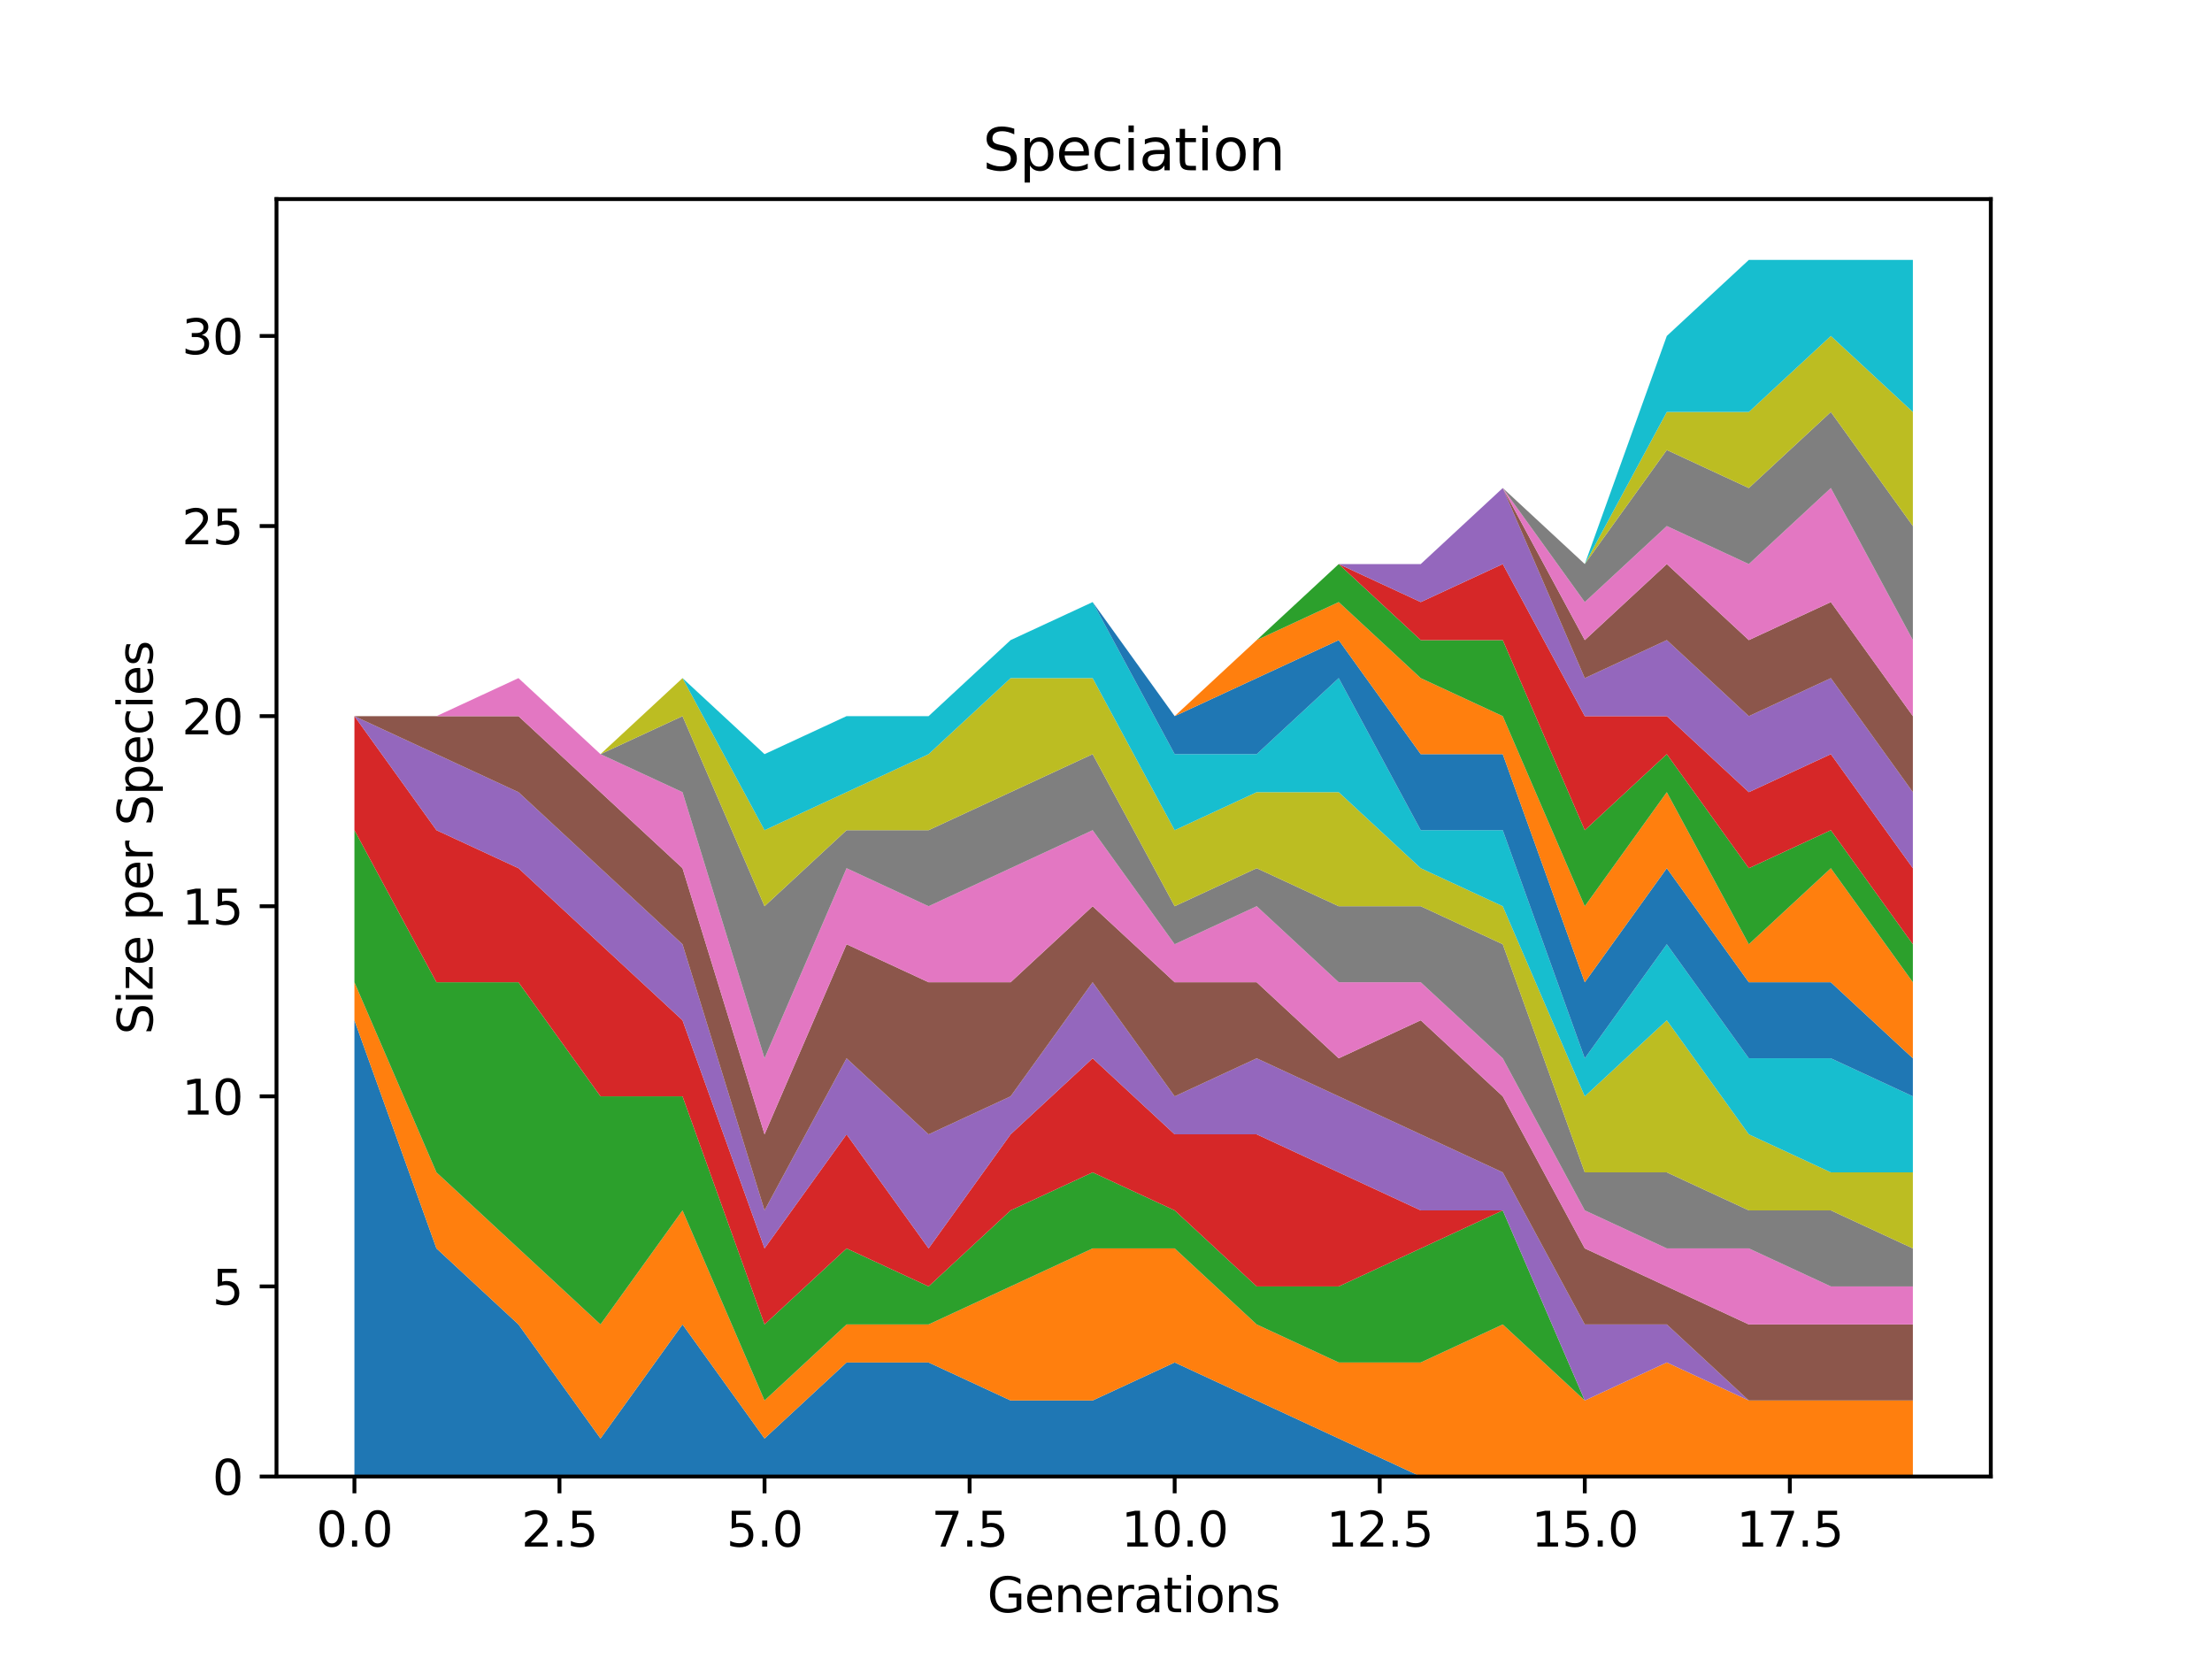<?xml version="1.0" encoding="utf-8" standalone="no"?>
<!DOCTYPE svg PUBLIC "-//W3C//DTD SVG 1.1//EN"
  "http://www.w3.org/Graphics/SVG/1.1/DTD/svg11.dtd">
<svg xmlns:xlink="http://www.w3.org/1999/xlink" width="460.8pt" height="345.6pt" viewBox="0 0 460.8 345.6" xmlns="http://www.w3.org/2000/svg" version="1.1">
 <defs>
  <style type="text/css">*{stroke-linejoin: round; stroke-linecap: butt}</style>
 </defs>
 <g id="figure_1">
  <g id="patch_1">
   <path d="M 0 345.6 
L 460.8 345.6 
L 460.8 0 
L 0 0 
z
" style="fill: #ffffff"/>
  </g>
  <g id="axes_1">
   <g id="patch_2">
    <path d="M 57.6 307.584 
L 414.72 307.584 
L 414.72 41.472 
L 57.6 41.472 
z
" style="fill: #ffffff"/>
   </g>
   <g id="PolyCollection_1">
    <path d="M 73.833 212.544 
L 73.833 307.584 
L 90.92 307.584 
L 108.007 307.584 
L 125.094 307.584 
L 142.181 307.584 
L 159.268 307.584 
L 176.355 307.584 
L 193.442 307.584 
L 210.529 307.584 
L 227.616 307.584 
L 244.704 307.584 
L 261.791 307.584 
L 278.878 307.584 
L 295.965 307.584 
L 313.052 307.584 
L 330.139 307.584 
L 347.226 307.584 
L 364.313 307.584 
L 381.4 307.584 
L 398.487 307.584 
L 398.487 307.584 
L 398.487 307.584 
L 381.4 307.584 
L 364.313 307.584 
L 347.226 307.584 
L 330.139 307.584 
L 313.052 307.584 
L 295.965 307.584 
L 278.878 299.664 
L 261.791 291.744 
L 244.704 283.824 
L 227.616 291.744 
L 210.529 291.744 
L 193.442 283.824 
L 176.355 283.824 
L 159.268 299.664 
L 142.181 275.904 
L 125.094 299.664 
L 108.007 275.904 
L 90.92 260.064 
L 73.833 212.544 
z
" clip-path="url(#p5d41a11e0a)" style="fill: #1f77b4"/>
   </g>
   <g id="PolyCollection_2">
    <path d="M 73.833 204.624 
L 73.833 212.544 
L 90.92 260.064 
L 108.007 275.904 
L 125.094 299.664 
L 142.181 275.904 
L 159.268 299.664 
L 176.355 283.824 
L 193.442 283.824 
L 210.529 291.744 
L 227.616 291.744 
L 244.704 283.824 
L 261.791 291.744 
L 278.878 299.664 
L 295.965 307.584 
L 313.052 307.584 
L 330.139 307.584 
L 347.226 307.584 
L 364.313 307.584 
L 381.4 307.584 
L 398.487 307.584 
L 398.487 291.744 
L 398.487 291.744 
L 381.4 291.744 
L 364.313 291.744 
L 347.226 283.824 
L 330.139 291.744 
L 313.052 275.904 
L 295.965 283.824 
L 278.878 283.824 
L 261.791 275.904 
L 244.704 260.064 
L 227.616 260.064 
L 210.529 267.984 
L 193.442 275.904 
L 176.355 275.904 
L 159.268 291.744 
L 142.181 252.144 
L 125.094 275.904 
L 108.007 260.064 
L 90.92 244.224 
L 73.833 204.624 
z
" clip-path="url(#p5d41a11e0a)" style="fill: #ff7f0e"/>
   </g>
   <g id="PolyCollection_3">
    <path d="M 73.833 172.944 
L 73.833 204.624 
L 90.92 244.224 
L 108.007 260.064 
L 125.094 275.904 
L 142.181 252.144 
L 159.268 291.744 
L 176.355 275.904 
L 193.442 275.904 
L 210.529 267.984 
L 227.616 260.064 
L 244.704 260.064 
L 261.791 275.904 
L 278.878 283.824 
L 295.965 283.824 
L 313.052 275.904 
L 330.139 291.744 
L 347.226 283.824 
L 364.313 291.744 
L 381.4 291.744 
L 398.487 291.744 
L 398.487 291.744 
L 398.487 291.744 
L 381.4 291.744 
L 364.313 291.744 
L 347.226 283.824 
L 330.139 291.744 
L 313.052 252.144 
L 295.965 260.064 
L 278.878 267.984 
L 261.791 267.984 
L 244.704 252.144 
L 227.616 244.224 
L 210.529 252.144 
L 193.442 267.984 
L 176.355 260.064 
L 159.268 275.904 
L 142.181 228.384 
L 125.094 228.384 
L 108.007 204.624 
L 90.92 204.624 
L 73.833 172.944 
z
" clip-path="url(#p5d41a11e0a)" style="fill: #2ca02c"/>
   </g>
   <g id="PolyCollection_4">
    <path d="M 73.833 149.184 
L 73.833 172.944 
L 90.92 204.624 
L 108.007 204.624 
L 125.094 228.384 
L 142.181 228.384 
L 159.268 275.904 
L 176.355 260.064 
L 193.442 267.984 
L 210.529 252.144 
L 227.616 244.224 
L 244.704 252.144 
L 261.791 267.984 
L 278.878 267.984 
L 295.965 260.064 
L 313.052 252.144 
L 330.139 291.744 
L 347.226 283.824 
L 364.313 291.744 
L 381.4 291.744 
L 398.487 291.744 
L 398.487 291.744 
L 398.487 291.744 
L 381.4 291.744 
L 364.313 291.744 
L 347.226 283.824 
L 330.139 291.744 
L 313.052 252.144 
L 295.965 252.144 
L 278.878 244.224 
L 261.791 236.304 
L 244.704 236.304 
L 227.616 220.464 
L 210.529 236.304 
L 193.442 260.064 
L 176.355 236.304 
L 159.268 260.064 
L 142.181 212.544 
L 125.094 196.704 
L 108.007 180.864 
L 90.92 172.944 
L 73.833 149.184 
z
" clip-path="url(#p5d41a11e0a)" style="fill: #d62728"/>
   </g>
   <g id="PolyCollection_5">
    <path d="M 73.833 149.184 
L 73.833 149.184 
L 90.92 172.944 
L 108.007 180.864 
L 125.094 196.704 
L 142.181 212.544 
L 159.268 260.064 
L 176.355 236.304 
L 193.442 260.064 
L 210.529 236.304 
L 227.616 220.464 
L 244.704 236.304 
L 261.791 236.304 
L 278.878 244.224 
L 295.965 252.144 
L 313.052 252.144 
L 330.139 291.744 
L 347.226 283.824 
L 364.313 291.744 
L 381.4 291.744 
L 398.487 291.744 
L 398.487 291.744 
L 398.487 291.744 
L 381.4 291.744 
L 364.313 291.744 
L 347.226 275.904 
L 330.139 275.904 
L 313.052 244.224 
L 295.965 236.304 
L 278.878 228.384 
L 261.791 220.464 
L 244.704 228.384 
L 227.616 204.624 
L 210.529 228.384 
L 193.442 236.304 
L 176.355 220.464 
L 159.268 252.144 
L 142.181 196.704 
L 125.094 180.864 
L 108.007 165.024 
L 90.92 157.104 
L 73.833 149.184 
z
" clip-path="url(#p5d41a11e0a)" style="fill: #9467bd"/>
   </g>
   <g id="PolyCollection_6">
    <path d="M 73.833 149.184 
L 73.833 149.184 
L 90.92 157.104 
L 108.007 165.024 
L 125.094 180.864 
L 142.181 196.704 
L 159.268 252.144 
L 176.355 220.464 
L 193.442 236.304 
L 210.529 228.384 
L 227.616 204.624 
L 244.704 228.384 
L 261.791 220.464 
L 278.878 228.384 
L 295.965 236.304 
L 313.052 244.224 
L 330.139 275.904 
L 347.226 275.904 
L 364.313 291.744 
L 381.4 291.744 
L 398.487 291.744 
L 398.487 275.904 
L 398.487 275.904 
L 381.4 275.904 
L 364.313 275.904 
L 347.226 267.984 
L 330.139 260.064 
L 313.052 228.384 
L 295.965 212.544 
L 278.878 220.464 
L 261.791 204.624 
L 244.704 204.624 
L 227.616 188.784 
L 210.529 204.624 
L 193.442 204.624 
L 176.355 196.704 
L 159.268 236.304 
L 142.181 180.864 
L 125.094 165.024 
L 108.007 149.184 
L 90.92 149.184 
L 73.833 149.184 
z
" clip-path="url(#p5d41a11e0a)" style="fill: #8c564b"/>
   </g>
   <g id="PolyCollection_7">
    <path d="M 73.833 149.184 
L 73.833 149.184 
L 90.92 149.184 
L 108.007 149.184 
L 125.094 165.024 
L 142.181 180.864 
L 159.268 236.304 
L 176.355 196.704 
L 193.442 204.624 
L 210.529 204.624 
L 227.616 188.784 
L 244.704 204.624 
L 261.791 204.624 
L 278.878 220.464 
L 295.965 212.544 
L 313.052 228.384 
L 330.139 260.064 
L 347.226 267.984 
L 364.313 275.904 
L 381.4 275.904 
L 398.487 275.904 
L 398.487 267.984 
L 398.487 267.984 
L 381.4 267.984 
L 364.313 260.064 
L 347.226 260.064 
L 330.139 252.144 
L 313.052 220.464 
L 295.965 204.624 
L 278.878 204.624 
L 261.791 188.784 
L 244.704 196.704 
L 227.616 172.944 
L 210.529 180.864 
L 193.442 188.784 
L 176.355 180.864 
L 159.268 220.464 
L 142.181 165.024 
L 125.094 157.104 
L 108.007 141.264 
L 90.92 149.184 
L 73.833 149.184 
z
" clip-path="url(#p5d41a11e0a)" style="fill: #e377c2"/>
   </g>
   <g id="PolyCollection_8">
    <path d="M 73.833 149.184 
L 73.833 149.184 
L 90.92 149.184 
L 108.007 141.264 
L 125.094 157.104 
L 142.181 165.024 
L 159.268 220.464 
L 176.355 180.864 
L 193.442 188.784 
L 210.529 180.864 
L 227.616 172.944 
L 244.704 196.704 
L 261.791 188.784 
L 278.878 204.624 
L 295.965 204.624 
L 313.052 220.464 
L 330.139 252.144 
L 347.226 260.064 
L 364.313 260.064 
L 381.4 267.984 
L 398.487 267.984 
L 398.487 260.064 
L 398.487 260.064 
L 381.4 252.144 
L 364.313 252.144 
L 347.226 244.224 
L 330.139 244.224 
L 313.052 196.704 
L 295.965 188.784 
L 278.878 188.784 
L 261.791 180.864 
L 244.704 188.784 
L 227.616 157.104 
L 210.529 165.024 
L 193.442 172.944 
L 176.355 172.944 
L 159.268 188.784 
L 142.181 149.184 
L 125.094 157.104 
L 108.007 141.264 
L 90.92 149.184 
L 73.833 149.184 
z
" clip-path="url(#p5d41a11e0a)" style="fill: #7f7f7f"/>
   </g>
   <g id="PolyCollection_9">
    <path d="M 73.833 149.184 
L 73.833 149.184 
L 90.92 149.184 
L 108.007 141.264 
L 125.094 157.104 
L 142.181 149.184 
L 159.268 188.784 
L 176.355 172.944 
L 193.442 172.944 
L 210.529 165.024 
L 227.616 157.104 
L 244.704 188.784 
L 261.791 180.864 
L 278.878 188.784 
L 295.965 188.784 
L 313.052 196.704 
L 330.139 244.224 
L 347.226 244.224 
L 364.313 252.144 
L 381.4 252.144 
L 398.487 260.064 
L 398.487 244.224 
L 398.487 244.224 
L 381.4 244.224 
L 364.313 236.304 
L 347.226 212.544 
L 330.139 228.384 
L 313.052 188.784 
L 295.965 180.864 
L 278.878 165.024 
L 261.791 165.024 
L 244.704 172.944 
L 227.616 141.264 
L 210.529 141.264 
L 193.442 157.104 
L 176.355 165.024 
L 159.268 172.944 
L 142.181 141.264 
L 125.094 157.104 
L 108.007 141.264 
L 90.92 149.184 
L 73.833 149.184 
z
" clip-path="url(#p5d41a11e0a)" style="fill: #bcbd22"/>
   </g>
   <g id="PolyCollection_10">
    <path d="M 73.833 149.184 
L 73.833 149.184 
L 90.92 149.184 
L 108.007 141.264 
L 125.094 157.104 
L 142.181 141.264 
L 159.268 172.944 
L 176.355 165.024 
L 193.442 157.104 
L 210.529 141.264 
L 227.616 141.264 
L 244.704 172.944 
L 261.791 165.024 
L 278.878 165.024 
L 295.965 180.864 
L 313.052 188.784 
L 330.139 228.384 
L 347.226 212.544 
L 364.313 236.304 
L 381.4 244.224 
L 398.487 244.224 
L 398.487 228.384 
L 398.487 228.384 
L 381.4 220.464 
L 364.313 220.464 
L 347.226 196.704 
L 330.139 220.464 
L 313.052 172.944 
L 295.965 172.944 
L 278.878 141.264 
L 261.791 157.104 
L 244.704 157.104 
L 227.616 125.424 
L 210.529 133.344 
L 193.442 149.184 
L 176.355 149.184 
L 159.268 157.104 
L 142.181 141.264 
L 125.094 157.104 
L 108.007 141.264 
L 90.92 149.184 
L 73.833 149.184 
z
" clip-path="url(#p5d41a11e0a)" style="fill: #17becf"/>
   </g>
   <g id="PolyCollection_11">
    <path d="M 73.833 149.184 
L 73.833 149.184 
L 90.92 149.184 
L 108.007 141.264 
L 125.094 157.104 
L 142.181 141.264 
L 159.268 157.104 
L 176.355 149.184 
L 193.442 149.184 
L 210.529 133.344 
L 227.616 125.424 
L 244.704 157.104 
L 261.791 157.104 
L 278.878 141.264 
L 295.965 172.944 
L 313.052 172.944 
L 330.139 220.464 
L 347.226 196.704 
L 364.313 220.464 
L 381.4 220.464 
L 398.487 228.384 
L 398.487 220.464 
L 398.487 220.464 
L 381.4 204.624 
L 364.313 204.624 
L 347.226 180.864 
L 330.139 204.624 
L 313.052 157.104 
L 295.965 157.104 
L 278.878 133.344 
L 261.791 141.264 
L 244.704 149.184 
L 227.616 125.424 
L 210.529 133.344 
L 193.442 149.184 
L 176.355 149.184 
L 159.268 157.104 
L 142.181 141.264 
L 125.094 157.104 
L 108.007 141.264 
L 90.92 149.184 
L 73.833 149.184 
z
" clip-path="url(#p5d41a11e0a)" style="fill: #1f77b4"/>
   </g>
   <g id="PolyCollection_12">
    <path d="M 73.833 149.184 
L 73.833 149.184 
L 90.92 149.184 
L 108.007 141.264 
L 125.094 157.104 
L 142.181 141.264 
L 159.268 157.104 
L 176.355 149.184 
L 193.442 149.184 
L 210.529 133.344 
L 227.616 125.424 
L 244.704 149.184 
L 261.791 141.264 
L 278.878 133.344 
L 295.965 157.104 
L 313.052 157.104 
L 330.139 204.624 
L 347.226 180.864 
L 364.313 204.624 
L 381.4 204.624 
L 398.487 220.464 
L 398.487 204.624 
L 398.487 204.624 
L 381.4 180.864 
L 364.313 196.704 
L 347.226 165.024 
L 330.139 188.784 
L 313.052 149.184 
L 295.965 141.264 
L 278.878 125.424 
L 261.791 133.344 
L 244.704 149.184 
L 227.616 125.424 
L 210.529 133.344 
L 193.442 149.184 
L 176.355 149.184 
L 159.268 157.104 
L 142.181 141.264 
L 125.094 157.104 
L 108.007 141.264 
L 90.92 149.184 
L 73.833 149.184 
z
" clip-path="url(#p5d41a11e0a)" style="fill: #ff7f0e"/>
   </g>
   <g id="PolyCollection_13">
    <path d="M 73.833 149.184 
L 73.833 149.184 
L 90.92 149.184 
L 108.007 141.264 
L 125.094 157.104 
L 142.181 141.264 
L 159.268 157.104 
L 176.355 149.184 
L 193.442 149.184 
L 210.529 133.344 
L 227.616 125.424 
L 244.704 149.184 
L 261.791 133.344 
L 278.878 125.424 
L 295.965 141.264 
L 313.052 149.184 
L 330.139 188.784 
L 347.226 165.024 
L 364.313 196.704 
L 381.4 180.864 
L 398.487 204.624 
L 398.487 196.704 
L 398.487 196.704 
L 381.4 172.944 
L 364.313 180.864 
L 347.226 157.104 
L 330.139 172.944 
L 313.052 133.344 
L 295.965 133.344 
L 278.878 117.504 
L 261.791 133.344 
L 244.704 149.184 
L 227.616 125.424 
L 210.529 133.344 
L 193.442 149.184 
L 176.355 149.184 
L 159.268 157.104 
L 142.181 141.264 
L 125.094 157.104 
L 108.007 141.264 
L 90.92 149.184 
L 73.833 149.184 
z
" clip-path="url(#p5d41a11e0a)" style="fill: #2ca02c"/>
   </g>
   <g id="PolyCollection_14">
    <path d="M 73.833 149.184 
L 73.833 149.184 
L 90.92 149.184 
L 108.007 141.264 
L 125.094 157.104 
L 142.181 141.264 
L 159.268 157.104 
L 176.355 149.184 
L 193.442 149.184 
L 210.529 133.344 
L 227.616 125.424 
L 244.704 149.184 
L 261.791 133.344 
L 278.878 117.504 
L 295.965 133.344 
L 313.052 133.344 
L 330.139 172.944 
L 347.226 157.104 
L 364.313 180.864 
L 381.4 172.944 
L 398.487 196.704 
L 398.487 180.864 
L 398.487 180.864 
L 381.4 157.104 
L 364.313 165.024 
L 347.226 149.184 
L 330.139 149.184 
L 313.052 117.504 
L 295.965 125.424 
L 278.878 117.504 
L 261.791 133.344 
L 244.704 149.184 
L 227.616 125.424 
L 210.529 133.344 
L 193.442 149.184 
L 176.355 149.184 
L 159.268 157.104 
L 142.181 141.264 
L 125.094 157.104 
L 108.007 141.264 
L 90.92 149.184 
L 73.833 149.184 
z
" clip-path="url(#p5d41a11e0a)" style="fill: #d62728"/>
   </g>
   <g id="PolyCollection_15">
    <path d="M 73.833 149.184 
L 73.833 149.184 
L 90.92 149.184 
L 108.007 141.264 
L 125.094 157.104 
L 142.181 141.264 
L 159.268 157.104 
L 176.355 149.184 
L 193.442 149.184 
L 210.529 133.344 
L 227.616 125.424 
L 244.704 149.184 
L 261.791 133.344 
L 278.878 117.504 
L 295.965 125.424 
L 313.052 117.504 
L 330.139 149.184 
L 347.226 149.184 
L 364.313 165.024 
L 381.4 157.104 
L 398.487 180.864 
L 398.487 165.024 
L 398.487 165.024 
L 381.4 141.264 
L 364.313 149.184 
L 347.226 133.344 
L 330.139 141.264 
L 313.052 101.664 
L 295.965 117.504 
L 278.878 117.504 
L 261.791 133.344 
L 244.704 149.184 
L 227.616 125.424 
L 210.529 133.344 
L 193.442 149.184 
L 176.355 149.184 
L 159.268 157.104 
L 142.181 141.264 
L 125.094 157.104 
L 108.007 141.264 
L 90.92 149.184 
L 73.833 149.184 
z
" clip-path="url(#p5d41a11e0a)" style="fill: #9467bd"/>
   </g>
   <g id="PolyCollection_16">
    <path d="M 73.833 149.184 
L 73.833 149.184 
L 90.92 149.184 
L 108.007 141.264 
L 125.094 157.104 
L 142.181 141.264 
L 159.268 157.104 
L 176.355 149.184 
L 193.442 149.184 
L 210.529 133.344 
L 227.616 125.424 
L 244.704 149.184 
L 261.791 133.344 
L 278.878 117.504 
L 295.965 117.504 
L 313.052 101.664 
L 330.139 141.264 
L 347.226 133.344 
L 364.313 149.184 
L 381.4 141.264 
L 398.487 165.024 
L 398.487 149.184 
L 398.487 149.184 
L 381.4 125.424 
L 364.313 133.344 
L 347.226 117.504 
L 330.139 133.344 
L 313.052 101.664 
L 295.965 117.504 
L 278.878 117.504 
L 261.791 133.344 
L 244.704 149.184 
L 227.616 125.424 
L 210.529 133.344 
L 193.442 149.184 
L 176.355 149.184 
L 159.268 157.104 
L 142.181 141.264 
L 125.094 157.104 
L 108.007 141.264 
L 90.92 149.184 
L 73.833 149.184 
z
" clip-path="url(#p5d41a11e0a)" style="fill: #8c564b"/>
   </g>
   <g id="PolyCollection_17">
    <path d="M 73.833 149.184 
L 73.833 149.184 
L 90.92 149.184 
L 108.007 141.264 
L 125.094 157.104 
L 142.181 141.264 
L 159.268 157.104 
L 176.355 149.184 
L 193.442 149.184 
L 210.529 133.344 
L 227.616 125.424 
L 244.704 149.184 
L 261.791 133.344 
L 278.878 117.504 
L 295.965 117.504 
L 313.052 101.664 
L 330.139 133.344 
L 347.226 117.504 
L 364.313 133.344 
L 381.4 125.424 
L 398.487 149.184 
L 398.487 133.344 
L 398.487 133.344 
L 381.4 101.664 
L 364.313 117.504 
L 347.226 109.584 
L 330.139 125.424 
L 313.052 101.664 
L 295.965 117.504 
L 278.878 117.504 
L 261.791 133.344 
L 244.704 149.184 
L 227.616 125.424 
L 210.529 133.344 
L 193.442 149.184 
L 176.355 149.184 
L 159.268 157.104 
L 142.181 141.264 
L 125.094 157.104 
L 108.007 141.264 
L 90.92 149.184 
L 73.833 149.184 
z
" clip-path="url(#p5d41a11e0a)" style="fill: #e377c2"/>
   </g>
   <g id="PolyCollection_18">
    <path d="M 73.833 149.184 
L 73.833 149.184 
L 90.92 149.184 
L 108.007 141.264 
L 125.094 157.104 
L 142.181 141.264 
L 159.268 157.104 
L 176.355 149.184 
L 193.442 149.184 
L 210.529 133.344 
L 227.616 125.424 
L 244.704 149.184 
L 261.791 133.344 
L 278.878 117.504 
L 295.965 117.504 
L 313.052 101.664 
L 330.139 125.424 
L 347.226 109.584 
L 364.313 117.504 
L 381.4 101.664 
L 398.487 133.344 
L 398.487 109.584 
L 398.487 109.584 
L 381.4 85.824 
L 364.313 101.664 
L 347.226 93.744 
L 330.139 117.504 
L 313.052 101.664 
L 295.965 117.504 
L 278.878 117.504 
L 261.791 133.344 
L 244.704 149.184 
L 227.616 125.424 
L 210.529 133.344 
L 193.442 149.184 
L 176.355 149.184 
L 159.268 157.104 
L 142.181 141.264 
L 125.094 157.104 
L 108.007 141.264 
L 90.92 149.184 
L 73.833 149.184 
z
" clip-path="url(#p5d41a11e0a)" style="fill: #7f7f7f"/>
   </g>
   <g id="PolyCollection_19">
    <path d="M 73.833 149.184 
L 73.833 149.184 
L 90.92 149.184 
L 108.007 141.264 
L 125.094 157.104 
L 142.181 141.264 
L 159.268 157.104 
L 176.355 149.184 
L 193.442 149.184 
L 210.529 133.344 
L 227.616 125.424 
L 244.704 149.184 
L 261.791 133.344 
L 278.878 117.504 
L 295.965 117.504 
L 313.052 101.664 
L 330.139 117.504 
L 347.226 93.744 
L 364.313 101.664 
L 381.4 85.824 
L 398.487 109.584 
L 398.487 85.824 
L 398.487 85.824 
L 381.4 69.984 
L 364.313 85.824 
L 347.226 85.824 
L 330.139 117.504 
L 313.052 101.664 
L 295.965 117.504 
L 278.878 117.504 
L 261.791 133.344 
L 244.704 149.184 
L 227.616 125.424 
L 210.529 133.344 
L 193.442 149.184 
L 176.355 149.184 
L 159.268 157.104 
L 142.181 141.264 
L 125.094 157.104 
L 108.007 141.264 
L 90.92 149.184 
L 73.833 149.184 
z
" clip-path="url(#p5d41a11e0a)" style="fill: #bcbd22"/>
   </g>
   <g id="PolyCollection_20">
    <path d="M 73.833 149.184 
L 73.833 149.184 
L 90.92 149.184 
L 108.007 141.264 
L 125.094 157.104 
L 142.181 141.264 
L 159.268 157.104 
L 176.355 149.184 
L 193.442 149.184 
L 210.529 133.344 
L 227.616 125.424 
L 244.704 149.184 
L 261.791 133.344 
L 278.878 117.504 
L 295.965 117.504 
L 313.052 101.664 
L 330.139 117.504 
L 347.226 85.824 
L 364.313 85.824 
L 381.4 69.984 
L 398.487 85.824 
L 398.487 54.144 
L 398.487 54.144 
L 381.4 54.144 
L 364.313 54.144 
L 347.226 69.984 
L 330.139 117.504 
L 313.052 101.664 
L 295.965 117.504 
L 278.878 117.504 
L 261.791 133.344 
L 244.704 149.184 
L 227.616 125.424 
L 210.529 133.344 
L 193.442 149.184 
L 176.355 149.184 
L 159.268 157.104 
L 142.181 141.264 
L 125.094 157.104 
L 108.007 141.264 
L 90.92 149.184 
L 73.833 149.184 
z
" clip-path="url(#p5d41a11e0a)" style="fill: #17becf"/>
   </g>
   <g id="matplotlib.axis_1">
    <g id="xtick_1">
     <g id="line2d_1">
      <defs>
       <path id="mc8bb18a1e7" d="M 0 0 
L 0 3.5 
" style="stroke: #000000; stroke-width: 0.8"/>
      </defs>
      <g>
       <use xlink:href="#mc8bb18a1e7" x="73.833" y="307.584" style="stroke: #000000; stroke-width: 0.8"/>
      </g>
     </g>
     <g id="text_1">
      <!-- 0.0 -->
      <g transform="translate(65.881 322.182) scale(0.1 -0.1)">
       <defs>
        <path id="DejaVuSans-30" d="M 2034 4250 
Q 1547 4250 1301 3770 
Q 1056 3291 1056 2328 
Q 1056 1369 1301 889 
Q 1547 409 2034 409 
Q 2525 409 2770 889 
Q 3016 1369 3016 2328 
Q 3016 3291 2770 3770 
Q 2525 4250 2034 4250 
z
M 2034 4750 
Q 2819 4750 3233 4129 
Q 3647 3509 3647 2328 
Q 3647 1150 3233 529 
Q 2819 -91 2034 -91 
Q 1250 -91 836 529 
Q 422 1150 422 2328 
Q 422 3509 836 4129 
Q 1250 4750 2034 4750 
z
" transform="scale(0.016)"/>
        <path id="DejaVuSans-2e" d="M 684 794 
L 1344 794 
L 1344 0 
L 684 0 
L 684 794 
z
" transform="scale(0.016)"/>
       </defs>
       <use xlink:href="#DejaVuSans-30"/>
       <use xlink:href="#DejaVuSans-2e" x="63.623"/>
       <use xlink:href="#DejaVuSans-30" x="95.41"/>
      </g>
     </g>
    </g>
    <g id="xtick_2">
     <g id="line2d_2">
      <g>
       <use xlink:href="#mc8bb18a1e7" x="116.55" y="307.584" style="stroke: #000000; stroke-width: 0.8"/>
      </g>
     </g>
     <g id="text_2">
      <!-- 2.5 -->
      <g transform="translate(108.599 322.182) scale(0.1 -0.1)">
       <defs>
        <path id="DejaVuSans-32" d="M 1228 531 
L 3431 531 
L 3431 0 
L 469 0 
L 469 531 
Q 828 903 1448 1529 
Q 2069 2156 2228 2338 
Q 2531 2678 2651 2914 
Q 2772 3150 2772 3378 
Q 2772 3750 2511 3984 
Q 2250 4219 1831 4219 
Q 1534 4219 1204 4116 
Q 875 4013 500 3803 
L 500 4441 
Q 881 4594 1212 4672 
Q 1544 4750 1819 4750 
Q 2544 4750 2975 4387 
Q 3406 4025 3406 3419 
Q 3406 3131 3298 2873 
Q 3191 2616 2906 2266 
Q 2828 2175 2409 1742 
Q 1991 1309 1228 531 
z
" transform="scale(0.016)"/>
        <path id="DejaVuSans-35" d="M 691 4666 
L 3169 4666 
L 3169 4134 
L 1269 4134 
L 1269 2991 
Q 1406 3038 1543 3061 
Q 1681 3084 1819 3084 
Q 2600 3084 3056 2656 
Q 3513 2228 3513 1497 
Q 3513 744 3044 326 
Q 2575 -91 1722 -91 
Q 1428 -91 1123 -41 
Q 819 9 494 109 
L 494 744 
Q 775 591 1075 516 
Q 1375 441 1709 441 
Q 2250 441 2565 725 
Q 2881 1009 2881 1497 
Q 2881 1984 2565 2268 
Q 2250 2553 1709 2553 
Q 1456 2553 1204 2497 
Q 953 2441 691 2322 
L 691 4666 
z
" transform="scale(0.016)"/>
       </defs>
       <use xlink:href="#DejaVuSans-32"/>
       <use xlink:href="#DejaVuSans-2e" x="63.623"/>
       <use xlink:href="#DejaVuSans-35" x="95.41"/>
      </g>
     </g>
    </g>
    <g id="xtick_3">
     <g id="line2d_3">
      <g>
       <use xlink:href="#mc8bb18a1e7" x="159.268" y="307.584" style="stroke: #000000; stroke-width: 0.8"/>
      </g>
     </g>
     <g id="text_3">
      <!-- 5.0 -->
      <g transform="translate(151.317 322.182) scale(0.1 -0.1)">
       <use xlink:href="#DejaVuSans-35"/>
       <use xlink:href="#DejaVuSans-2e" x="63.623"/>
       <use xlink:href="#DejaVuSans-30" x="95.41"/>
      </g>
     </g>
    </g>
    <g id="xtick_4">
     <g id="line2d_4">
      <g>
       <use xlink:href="#mc8bb18a1e7" x="201.986" y="307.584" style="stroke: #000000; stroke-width: 0.8"/>
      </g>
     </g>
     <g id="text_4">
      <!-- 7.5 -->
      <g transform="translate(194.034 322.182) scale(0.1 -0.1)">
       <defs>
        <path id="DejaVuSans-37" d="M 525 4666 
L 3525 4666 
L 3525 4397 
L 1831 0 
L 1172 0 
L 2766 4134 
L 525 4134 
L 525 4666 
z
" transform="scale(0.016)"/>
       </defs>
       <use xlink:href="#DejaVuSans-37"/>
       <use xlink:href="#DejaVuSans-2e" x="63.623"/>
       <use xlink:href="#DejaVuSans-35" x="95.41"/>
      </g>
     </g>
    </g>
    <g id="xtick_5">
     <g id="line2d_5">
      <g>
       <use xlink:href="#mc8bb18a1e7" x="244.704" y="307.584" style="stroke: #000000; stroke-width: 0.8"/>
      </g>
     </g>
     <g id="text_5">
      <!-- 10.0 -->
      <g transform="translate(233.571 322.182) scale(0.1 -0.1)">
       <defs>
        <path id="DejaVuSans-31" d="M 794 531 
L 1825 531 
L 1825 4091 
L 703 3866 
L 703 4441 
L 1819 4666 
L 2450 4666 
L 2450 531 
L 3481 531 
L 3481 0 
L 794 0 
L 794 531 
z
" transform="scale(0.016)"/>
       </defs>
       <use xlink:href="#DejaVuSans-31"/>
       <use xlink:href="#DejaVuSans-30" x="63.623"/>
       <use xlink:href="#DejaVuSans-2e" x="127.246"/>
       <use xlink:href="#DejaVuSans-30" x="159.033"/>
      </g>
     </g>
    </g>
    <g id="xtick_6">
     <g id="line2d_6">
      <g>
       <use xlink:href="#mc8bb18a1e7" x="287.421" y="307.584" style="stroke: #000000; stroke-width: 0.8"/>
      </g>
     </g>
     <g id="text_6">
      <!-- 12.5 -->
      <g transform="translate(276.288 322.182) scale(0.1 -0.1)">
       <use xlink:href="#DejaVuSans-31"/>
       <use xlink:href="#DejaVuSans-32" x="63.623"/>
       <use xlink:href="#DejaVuSans-2e" x="127.246"/>
       <use xlink:href="#DejaVuSans-35" x="159.033"/>
      </g>
     </g>
    </g>
    <g id="xtick_7">
     <g id="line2d_7">
      <g>
       <use xlink:href="#mc8bb18a1e7" x="330.139" y="307.584" style="stroke: #000000; stroke-width: 0.8"/>
      </g>
     </g>
     <g id="text_7">
      <!-- 15.0 -->
      <g transform="translate(319.006 322.182) scale(0.1 -0.1)">
       <use xlink:href="#DejaVuSans-31"/>
       <use xlink:href="#DejaVuSans-35" x="63.623"/>
       <use xlink:href="#DejaVuSans-2e" x="127.246"/>
       <use xlink:href="#DejaVuSans-30" x="159.033"/>
      </g>
     </g>
    </g>
    <g id="xtick_8">
     <g id="line2d_8">
      <g>
       <use xlink:href="#mc8bb18a1e7" x="372.857" y="307.584" style="stroke: #000000; stroke-width: 0.8"/>
      </g>
     </g>
     <g id="text_8">
      <!-- 17.5 -->
      <g transform="translate(361.724 322.182) scale(0.1 -0.1)">
       <use xlink:href="#DejaVuSans-31"/>
       <use xlink:href="#DejaVuSans-37" x="63.623"/>
       <use xlink:href="#DejaVuSans-2e" x="127.246"/>
       <use xlink:href="#DejaVuSans-35" x="159.033"/>
      </g>
     </g>
    </g>
    <g id="text_9">
     <!-- Generations -->
     <g transform="translate(205.662 335.861) scale(0.1 -0.1)">
      <defs>
       <path id="DejaVuSans-47" d="M 3809 666 
L 3809 1919 
L 2778 1919 
L 2778 2438 
L 4434 2438 
L 4434 434 
Q 4069 175 3628 42 
Q 3188 -91 2688 -91 
Q 1594 -91 976 548 
Q 359 1188 359 2328 
Q 359 3472 976 4111 
Q 1594 4750 2688 4750 
Q 3144 4750 3555 4637 
Q 3966 4525 4313 4306 
L 4313 3634 
Q 3963 3931 3569 4081 
Q 3175 4231 2741 4231 
Q 1884 4231 1454 3753 
Q 1025 3275 1025 2328 
Q 1025 1384 1454 906 
Q 1884 428 2741 428 
Q 3075 428 3337 486 
Q 3600 544 3809 666 
z
" transform="scale(0.016)"/>
       <path id="DejaVuSans-65" d="M 3597 1894 
L 3597 1613 
L 953 1613 
Q 991 1019 1311 708 
Q 1631 397 2203 397 
Q 2534 397 2845 478 
Q 3156 559 3463 722 
L 3463 178 
Q 3153 47 2828 -22 
Q 2503 -91 2169 -91 
Q 1331 -91 842 396 
Q 353 884 353 1716 
Q 353 2575 817 3079 
Q 1281 3584 2069 3584 
Q 2775 3584 3186 3129 
Q 3597 2675 3597 1894 
z
M 3022 2063 
Q 3016 2534 2758 2815 
Q 2500 3097 2075 3097 
Q 1594 3097 1305 2825 
Q 1016 2553 972 2059 
L 3022 2063 
z
" transform="scale(0.016)"/>
       <path id="DejaVuSans-6e" d="M 3513 2113 
L 3513 0 
L 2938 0 
L 2938 2094 
Q 2938 2591 2744 2837 
Q 2550 3084 2163 3084 
Q 1697 3084 1428 2787 
Q 1159 2491 1159 1978 
L 1159 0 
L 581 0 
L 581 3500 
L 1159 3500 
L 1159 2956 
Q 1366 3272 1645 3428 
Q 1925 3584 2291 3584 
Q 2894 3584 3203 3211 
Q 3513 2838 3513 2113 
z
" transform="scale(0.016)"/>
       <path id="DejaVuSans-72" d="M 2631 2963 
Q 2534 3019 2420 3045 
Q 2306 3072 2169 3072 
Q 1681 3072 1420 2755 
Q 1159 2438 1159 1844 
L 1159 0 
L 581 0 
L 581 3500 
L 1159 3500 
L 1159 2956 
Q 1341 3275 1631 3429 
Q 1922 3584 2338 3584 
Q 2397 3584 2469 3576 
Q 2541 3569 2628 3553 
L 2631 2963 
z
" transform="scale(0.016)"/>
       <path id="DejaVuSans-61" d="M 2194 1759 
Q 1497 1759 1228 1600 
Q 959 1441 959 1056 
Q 959 750 1161 570 
Q 1363 391 1709 391 
Q 2188 391 2477 730 
Q 2766 1069 2766 1631 
L 2766 1759 
L 2194 1759 
z
M 3341 1997 
L 3341 0 
L 2766 0 
L 2766 531 
Q 2569 213 2275 61 
Q 1981 -91 1556 -91 
Q 1019 -91 701 211 
Q 384 513 384 1019 
Q 384 1609 779 1909 
Q 1175 2209 1959 2209 
L 2766 2209 
L 2766 2266 
Q 2766 2663 2505 2880 
Q 2244 3097 1772 3097 
Q 1472 3097 1187 3025 
Q 903 2953 641 2809 
L 641 3341 
Q 956 3463 1253 3523 
Q 1550 3584 1831 3584 
Q 2591 3584 2966 3190 
Q 3341 2797 3341 1997 
z
" transform="scale(0.016)"/>
       <path id="DejaVuSans-74" d="M 1172 4494 
L 1172 3500 
L 2356 3500 
L 2356 3053 
L 1172 3053 
L 1172 1153 
Q 1172 725 1289 603 
Q 1406 481 1766 481 
L 2356 481 
L 2356 0 
L 1766 0 
Q 1100 0 847 248 
Q 594 497 594 1153 
L 594 3053 
L 172 3053 
L 172 3500 
L 594 3500 
L 594 4494 
L 1172 4494 
z
" transform="scale(0.016)"/>
       <path id="DejaVuSans-69" d="M 603 3500 
L 1178 3500 
L 1178 0 
L 603 0 
L 603 3500 
z
M 603 4863 
L 1178 4863 
L 1178 4134 
L 603 4134 
L 603 4863 
z
" transform="scale(0.016)"/>
       <path id="DejaVuSans-6f" d="M 1959 3097 
Q 1497 3097 1228 2736 
Q 959 2375 959 1747 
Q 959 1119 1226 758 
Q 1494 397 1959 397 
Q 2419 397 2687 759 
Q 2956 1122 2956 1747 
Q 2956 2369 2687 2733 
Q 2419 3097 1959 3097 
z
M 1959 3584 
Q 2709 3584 3137 3096 
Q 3566 2609 3566 1747 
Q 3566 888 3137 398 
Q 2709 -91 1959 -91 
Q 1206 -91 779 398 
Q 353 888 353 1747 
Q 353 2609 779 3096 
Q 1206 3584 1959 3584 
z
" transform="scale(0.016)"/>
       <path id="DejaVuSans-73" d="M 2834 3397 
L 2834 2853 
Q 2591 2978 2328 3040 
Q 2066 3103 1784 3103 
Q 1356 3103 1142 2972 
Q 928 2841 928 2578 
Q 928 2378 1081 2264 
Q 1234 2150 1697 2047 
L 1894 2003 
Q 2506 1872 2764 1633 
Q 3022 1394 3022 966 
Q 3022 478 2636 193 
Q 2250 -91 1575 -91 
Q 1294 -91 989 -36 
Q 684 19 347 128 
L 347 722 
Q 666 556 975 473 
Q 1284 391 1588 391 
Q 1994 391 2212 530 
Q 2431 669 2431 922 
Q 2431 1156 2273 1281 
Q 2116 1406 1581 1522 
L 1381 1569 
Q 847 1681 609 1914 
Q 372 2147 372 2553 
Q 372 3047 722 3315 
Q 1072 3584 1716 3584 
Q 2034 3584 2315 3537 
Q 2597 3491 2834 3397 
z
" transform="scale(0.016)"/>
      </defs>
      <use xlink:href="#DejaVuSans-47"/>
      <use xlink:href="#DejaVuSans-65" x="77.49"/>
      <use xlink:href="#DejaVuSans-6e" x="139.014"/>
      <use xlink:href="#DejaVuSans-65" x="202.393"/>
      <use xlink:href="#DejaVuSans-72" x="263.916"/>
      <use xlink:href="#DejaVuSans-61" x="305.029"/>
      <use xlink:href="#DejaVuSans-74" x="366.309"/>
      <use xlink:href="#DejaVuSans-69" x="405.518"/>
      <use xlink:href="#DejaVuSans-6f" x="433.301"/>
      <use xlink:href="#DejaVuSans-6e" x="494.482"/>
      <use xlink:href="#DejaVuSans-73" x="557.861"/>
     </g>
    </g>
   </g>
   <g id="matplotlib.axis_2">
    <g id="ytick_1">
     <g id="line2d_9">
      <defs>
       <path id="mcae58a8d8a" d="M 0 0 
L -3.5 0 
" style="stroke: #000000; stroke-width: 0.8"/>
      </defs>
      <g>
       <use xlink:href="#mcae58a8d8a" x="57.6" y="307.584" style="stroke: #000000; stroke-width: 0.8"/>
      </g>
     </g>
     <g id="text_10">
      <!-- 0 -->
      <g transform="translate(44.237 311.383) scale(0.1 -0.1)">
       <use xlink:href="#DejaVuSans-30"/>
      </g>
     </g>
    </g>
    <g id="ytick_2">
     <g id="line2d_10">
      <g>
       <use xlink:href="#mcae58a8d8a" x="57.6" y="267.984" style="stroke: #000000; stroke-width: 0.8"/>
      </g>
     </g>
     <g id="text_11">
      <!-- 5 -->
      <g transform="translate(44.237 271.783) scale(0.1 -0.1)">
       <use xlink:href="#DejaVuSans-35"/>
      </g>
     </g>
    </g>
    <g id="ytick_3">
     <g id="line2d_11">
      <g>
       <use xlink:href="#mcae58a8d8a" x="57.6" y="228.384" style="stroke: #000000; stroke-width: 0.8"/>
      </g>
     </g>
     <g id="text_12">
      <!-- 10 -->
      <g transform="translate(37.875 232.183) scale(0.1 -0.1)">
       <use xlink:href="#DejaVuSans-31"/>
       <use xlink:href="#DejaVuSans-30" x="63.623"/>
      </g>
     </g>
    </g>
    <g id="ytick_4">
     <g id="line2d_12">
      <g>
       <use xlink:href="#mcae58a8d8a" x="57.6" y="188.784" style="stroke: #000000; stroke-width: 0.8"/>
      </g>
     </g>
     <g id="text_13">
      <!-- 15 -->
      <g transform="translate(37.875 192.583) scale(0.1 -0.1)">
       <use xlink:href="#DejaVuSans-31"/>
       <use xlink:href="#DejaVuSans-35" x="63.623"/>
      </g>
     </g>
    </g>
    <g id="ytick_5">
     <g id="line2d_13">
      <g>
       <use xlink:href="#mcae58a8d8a" x="57.6" y="149.184" style="stroke: #000000; stroke-width: 0.8"/>
      </g>
     </g>
     <g id="text_14">
      <!-- 20 -->
      <g transform="translate(37.875 152.983) scale(0.1 -0.1)">
       <use xlink:href="#DejaVuSans-32"/>
       <use xlink:href="#DejaVuSans-30" x="63.623"/>
      </g>
     </g>
    </g>
    <g id="ytick_6">
     <g id="line2d_14">
      <g>
       <use xlink:href="#mcae58a8d8a" x="57.6" y="109.584" style="stroke: #000000; stroke-width: 0.8"/>
      </g>
     </g>
     <g id="text_15">
      <!-- 25 -->
      <g transform="translate(37.875 113.383) scale(0.1 -0.1)">
       <use xlink:href="#DejaVuSans-32"/>
       <use xlink:href="#DejaVuSans-35" x="63.623"/>
      </g>
     </g>
    </g>
    <g id="ytick_7">
     <g id="line2d_15">
      <g>
       <use xlink:href="#mcae58a8d8a" x="57.6" y="69.984" style="stroke: #000000; stroke-width: 0.8"/>
      </g>
     </g>
     <g id="text_16">
      <!-- 30 -->
      <g transform="translate(37.875 73.783) scale(0.1 -0.1)">
       <defs>
        <path id="DejaVuSans-33" d="M 2597 2516 
Q 3050 2419 3304 2112 
Q 3559 1806 3559 1356 
Q 3559 666 3084 287 
Q 2609 -91 1734 -91 
Q 1441 -91 1130 -33 
Q 819 25 488 141 
L 488 750 
Q 750 597 1062 519 
Q 1375 441 1716 441 
Q 2309 441 2620 675 
Q 2931 909 2931 1356 
Q 2931 1769 2642 2001 
Q 2353 2234 1838 2234 
L 1294 2234 
L 1294 2753 
L 1863 2753 
Q 2328 2753 2575 2939 
Q 2822 3125 2822 3475 
Q 2822 3834 2567 4026 
Q 2313 4219 1838 4219 
Q 1578 4219 1281 4162 
Q 984 4106 628 3988 
L 628 4550 
Q 988 4650 1302 4700 
Q 1616 4750 1894 4750 
Q 2613 4750 3031 4423 
Q 3450 4097 3450 3541 
Q 3450 3153 3228 2886 
Q 3006 2619 2597 2516 
z
" transform="scale(0.016)"/>
       </defs>
       <use xlink:href="#DejaVuSans-33"/>
       <use xlink:href="#DejaVuSans-30" x="63.623"/>
      </g>
     </g>
    </g>
    <g id="text_17">
     <!-- Size per Species -->
     <g transform="translate(31.795 215.521) rotate(-90) scale(0.1 -0.1)">
      <defs>
       <path id="DejaVuSans-53" d="M 3425 4513 
L 3425 3897 
Q 3066 4069 2747 4153 
Q 2428 4238 2131 4238 
Q 1616 4238 1336 4038 
Q 1056 3838 1056 3469 
Q 1056 3159 1242 3001 
Q 1428 2844 1947 2747 
L 2328 2669 
Q 3034 2534 3370 2195 
Q 3706 1856 3706 1288 
Q 3706 609 3251 259 
Q 2797 -91 1919 -91 
Q 1588 -91 1214 -16 
Q 841 59 441 206 
L 441 856 
Q 825 641 1194 531 
Q 1563 422 1919 422 
Q 2459 422 2753 634 
Q 3047 847 3047 1241 
Q 3047 1584 2836 1778 
Q 2625 1972 2144 2069 
L 1759 2144 
Q 1053 2284 737 2584 
Q 422 2884 422 3419 
Q 422 4038 858 4394 
Q 1294 4750 2059 4750 
Q 2388 4750 2728 4690 
Q 3069 4631 3425 4513 
z
" transform="scale(0.016)"/>
       <path id="DejaVuSans-7a" d="M 353 3500 
L 3084 3500 
L 3084 2975 
L 922 459 
L 3084 459 
L 3084 0 
L 275 0 
L 275 525 
L 2438 3041 
L 353 3041 
L 353 3500 
z
" transform="scale(0.016)"/>
       <path id="DejaVuSans-20" transform="scale(0.016)"/>
       <path id="DejaVuSans-70" d="M 1159 525 
L 1159 -1331 
L 581 -1331 
L 581 3500 
L 1159 3500 
L 1159 2969 
Q 1341 3281 1617 3432 
Q 1894 3584 2278 3584 
Q 2916 3584 3314 3078 
Q 3713 2572 3713 1747 
Q 3713 922 3314 415 
Q 2916 -91 2278 -91 
Q 1894 -91 1617 61 
Q 1341 213 1159 525 
z
M 3116 1747 
Q 3116 2381 2855 2742 
Q 2594 3103 2138 3103 
Q 1681 3103 1420 2742 
Q 1159 2381 1159 1747 
Q 1159 1113 1420 752 
Q 1681 391 2138 391 
Q 2594 391 2855 752 
Q 3116 1113 3116 1747 
z
" transform="scale(0.016)"/>
       <path id="DejaVuSans-63" d="M 3122 3366 
L 3122 2828 
Q 2878 2963 2633 3030 
Q 2388 3097 2138 3097 
Q 1578 3097 1268 2742 
Q 959 2388 959 1747 
Q 959 1106 1268 751 
Q 1578 397 2138 397 
Q 2388 397 2633 464 
Q 2878 531 3122 666 
L 3122 134 
Q 2881 22 2623 -34 
Q 2366 -91 2075 -91 
Q 1284 -91 818 406 
Q 353 903 353 1747 
Q 353 2603 823 3093 
Q 1294 3584 2113 3584 
Q 2378 3584 2631 3529 
Q 2884 3475 3122 3366 
z
" transform="scale(0.016)"/>
      </defs>
      <use xlink:href="#DejaVuSans-53"/>
      <use xlink:href="#DejaVuSans-69" x="63.477"/>
      <use xlink:href="#DejaVuSans-7a" x="91.26"/>
      <use xlink:href="#DejaVuSans-65" x="143.75"/>
      <use xlink:href="#DejaVuSans-20" x="205.273"/>
      <use xlink:href="#DejaVuSans-70" x="237.061"/>
      <use xlink:href="#DejaVuSans-65" x="300.537"/>
      <use xlink:href="#DejaVuSans-72" x="362.061"/>
      <use xlink:href="#DejaVuSans-20" x="403.174"/>
      <use xlink:href="#DejaVuSans-53" x="434.961"/>
      <use xlink:href="#DejaVuSans-70" x="498.438"/>
      <use xlink:href="#DejaVuSans-65" x="561.914"/>
      <use xlink:href="#DejaVuSans-63" x="623.438"/>
      <use xlink:href="#DejaVuSans-69" x="678.418"/>
      <use xlink:href="#DejaVuSans-65" x="706.201"/>
      <use xlink:href="#DejaVuSans-73" x="767.725"/>
     </g>
    </g>
   </g>
   <g id="patch_3">
    <path d="M 57.6 307.584 
L 57.6 41.472 
" style="fill: none; stroke: #000000; stroke-width: 0.8; stroke-linejoin: miter; stroke-linecap: square"/>
   </g>
   <g id="patch_4">
    <path d="M 414.72 307.584 
L 414.72 41.472 
" style="fill: none; stroke: #000000; stroke-width: 0.8; stroke-linejoin: miter; stroke-linecap: square"/>
   </g>
   <g id="patch_5">
    <path d="M 57.6 307.584 
L 414.72 307.584 
" style="fill: none; stroke: #000000; stroke-width: 0.8; stroke-linejoin: miter; stroke-linecap: square"/>
   </g>
   <g id="patch_6">
    <path d="M 57.6 41.472 
L 414.72 41.472 
" style="fill: none; stroke: #000000; stroke-width: 0.8; stroke-linejoin: miter; stroke-linecap: square"/>
   </g>
   <g id="text_18">
    <!-- Speciation -->
    <g transform="translate(204.714 35.472) scale(0.12 -0.12)">
     <use xlink:href="#DejaVuSans-53"/>
     <use xlink:href="#DejaVuSans-70" x="63.477"/>
     <use xlink:href="#DejaVuSans-65" x="126.953"/>
     <use xlink:href="#DejaVuSans-63" x="188.477"/>
     <use xlink:href="#DejaVuSans-69" x="243.457"/>
     <use xlink:href="#DejaVuSans-61" x="271.24"/>
     <use xlink:href="#DejaVuSans-74" x="332.52"/>
     <use xlink:href="#DejaVuSans-69" x="371.729"/>
     <use xlink:href="#DejaVuSans-6f" x="399.512"/>
     <use xlink:href="#DejaVuSans-6e" x="460.693"/>
    </g>
   </g>
  </g>
 </g>
 <defs>
  <clipPath id="p5d41a11e0a">
   <rect x="57.6" y="41.472" width="357.12" height="266.112"/>
  </clipPath>
 </defs>
</svg>
